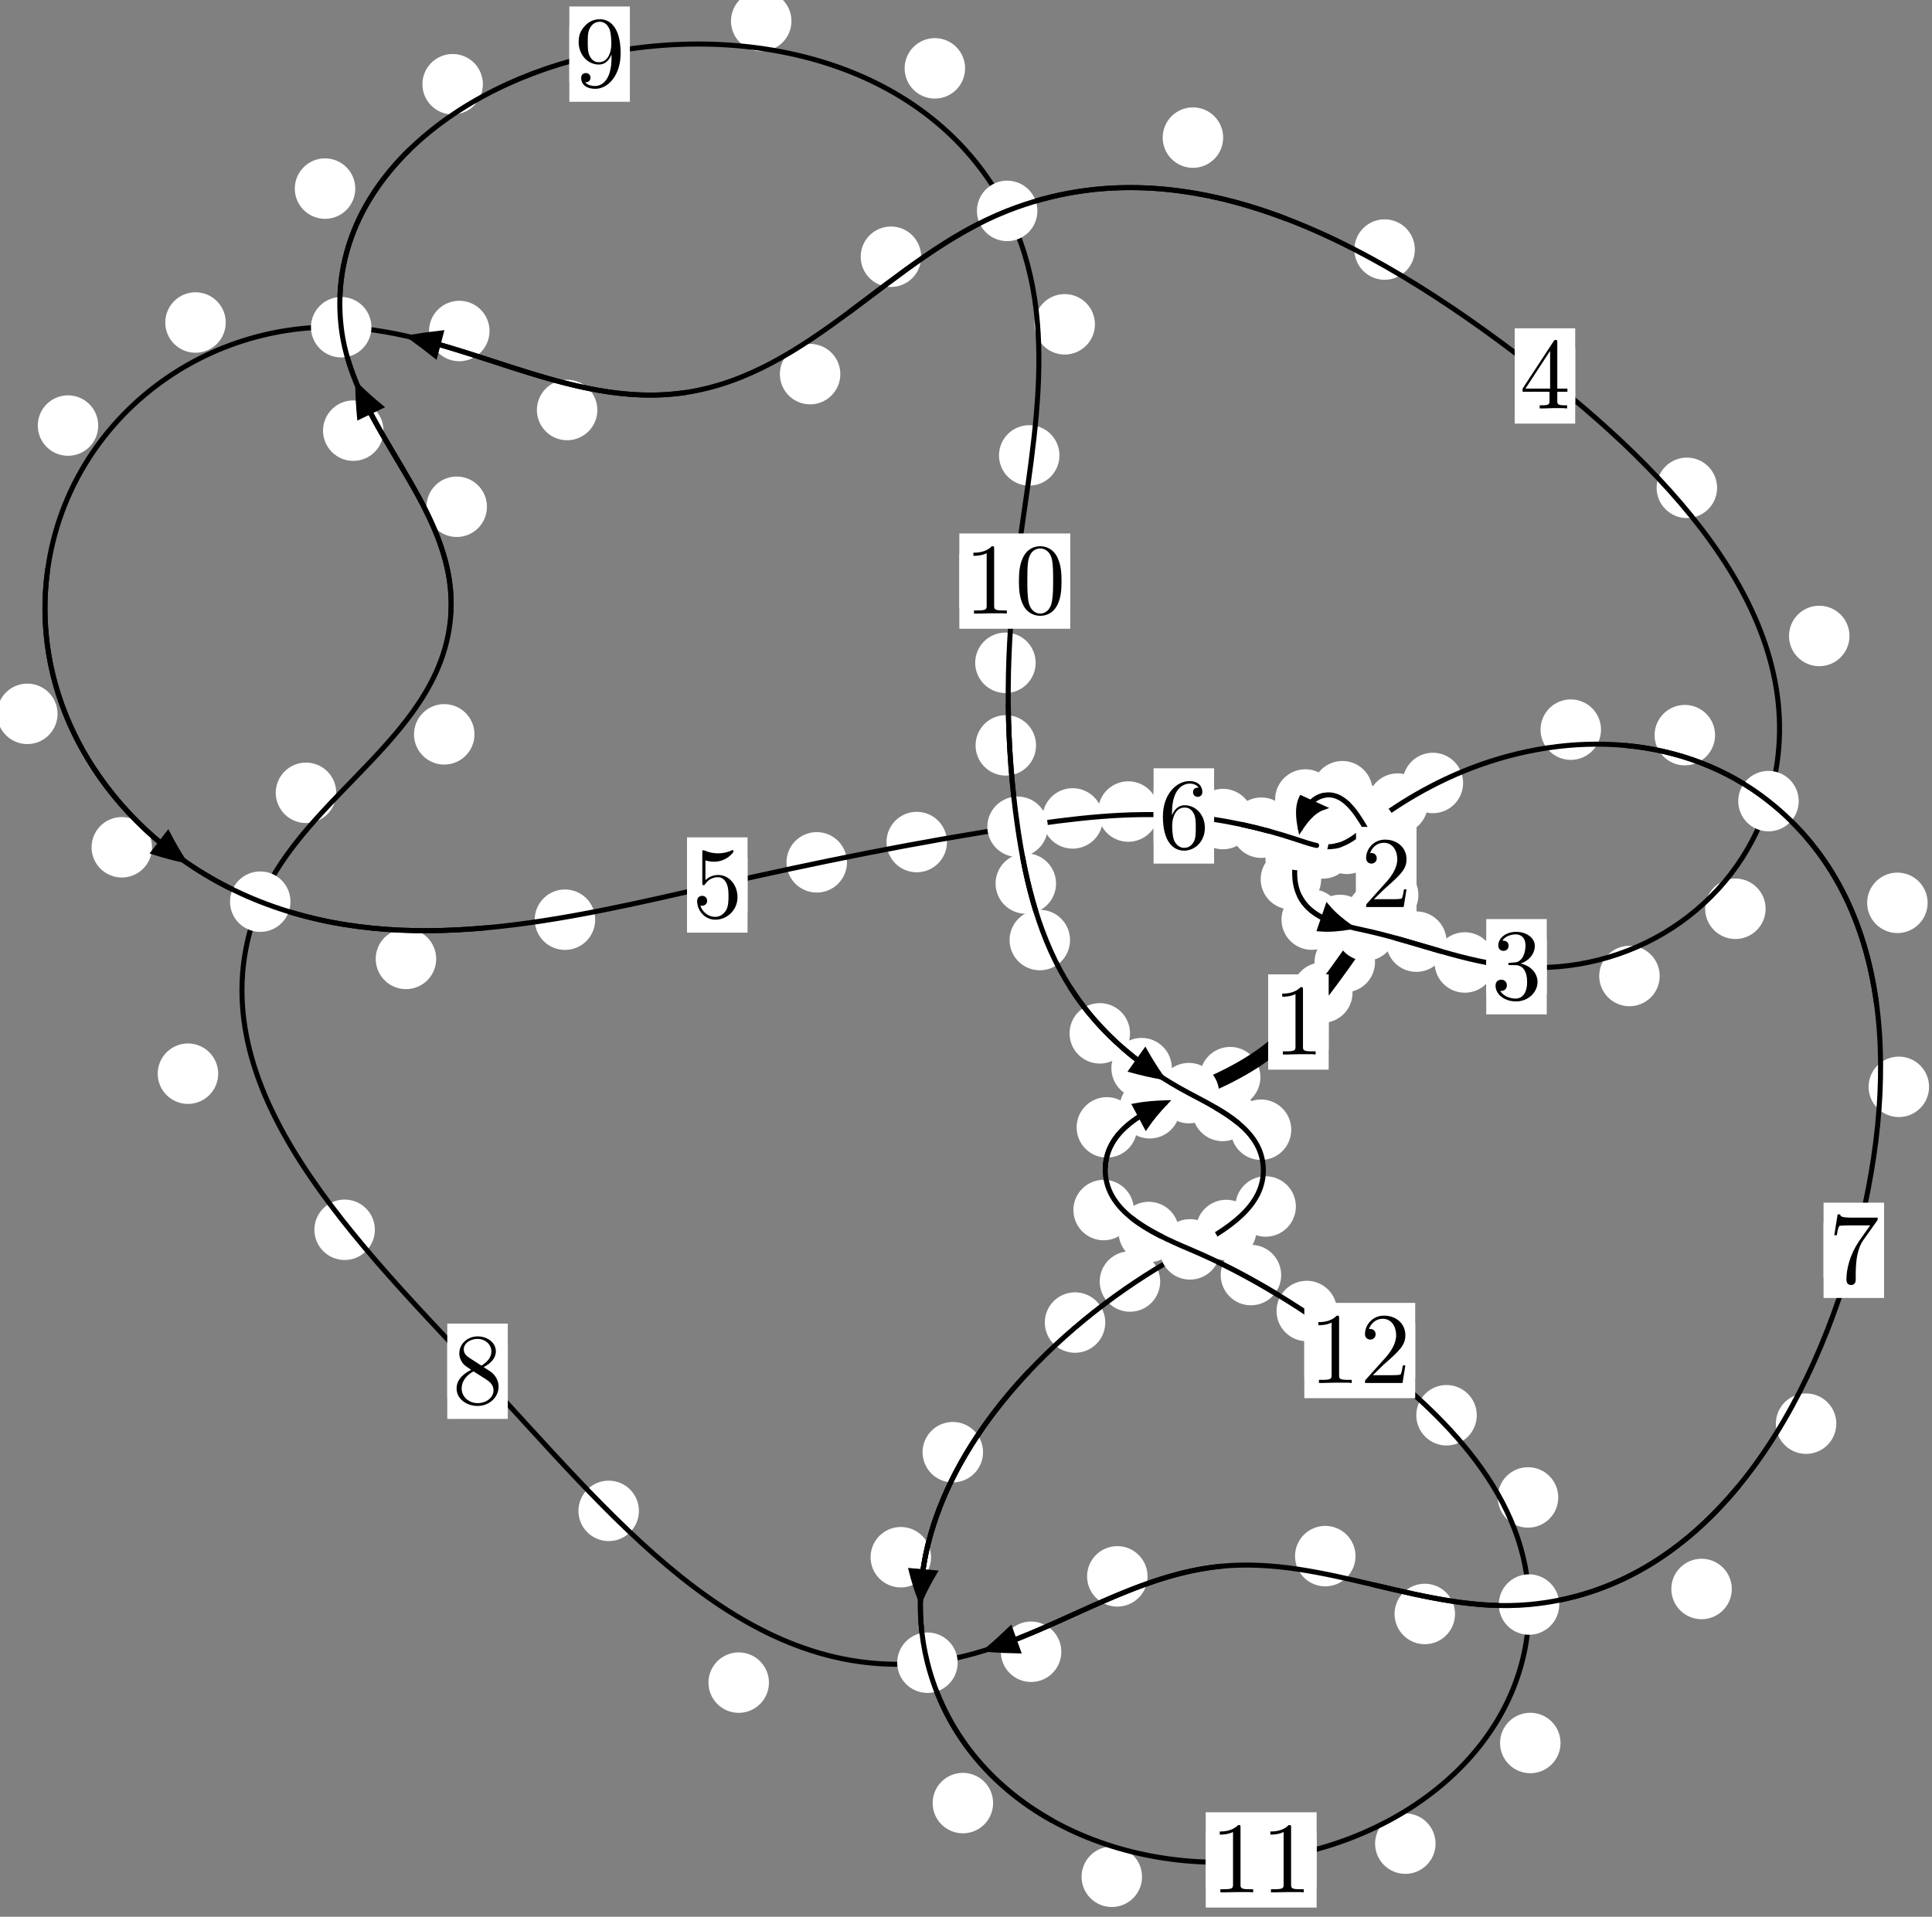 <?xml version="1.0"?>
<!-- Created by MetaPost 1.999 on 2021.07.05:2354 -->
<svg version="1.1" xmlns="http://www.w3.org/2000/svg" xmlns:xlink="http://www.w3.org/1999/xlink" width="190.975" height="189.499" viewBox="0 0 190.975 189.499">
<rect x="0" y="0" width="190.975" height="189.499" fill="#808080" stroke="none"/>
<!-- Original BoundingBox: -135.289383 -96.589417 55.685425 92.909485 -->
  <defs>
    <g transform="scale(0.01,0.01)" id="GLYPHcmr10_48">
      <path style="fill-rule: evenodd;" d="M460 -320C460 -400,455 -480,420 -554C374 -650,292 -666,250 -666C190 -666,117 -640,76 -547C44 -478,39 -400,39 -320C39 -245,43 -155,84 -79C127 2,200 22,249 22C303 22,379 1,423 -94C455 -163,460 -241,460 -320M249 -0C210 -0,151 -25,133 -121C122 -181,122 -273,122 -332C122 -396,122 -462,130 -516C149 -635,224 -644,249 -644C282 -644,348 -626,367 -527C377 -471,377 -395,377 -332C377 -257,377 -189,366 -125C351 -30,294 -0,249 -0"></path>
    </g>
    <g transform="scale(0.01,0.01)" id="GLYPHcmr10_49">
      <path style="fill-rule: evenodd;" d="M294 -640C294 -664,294 -666,271 -666C209 -602,121 -602,89 -602L89 -571C109 -571,168 -571,220 -597L220 -79C220 -43,217 -31,127 -31L95 -31L95 -0L257 -0L130 -3L217 -3L257 -3L297 -3L384 -3L419 -0L419 -31L387 -31C297 -31,294 -42,294 -79"></path>
    </g>
    <g transform="scale(0.01,0.01)" id="GLYPHcmr10_50">
      <path style="fill-rule: evenodd;" d="M127 -77L233 -180C389 -318,449 -372,449 -472C449 -586,359 -666,237 -666C124 -666,50 -574,50 -485C50 -429,100 -429,103 -429C120 -429,155 -441,155 -482C155 -508,137 -534,102 -534C94 -534,92 -534,89 -533C112 -598,166 -635,224 -635C315 -635,358 -554,358 -472C358 -392,308 -313,253 -251L61 -37C50 -26,50 -24,50 -0L421 -0L449 -174L424 -174C419 -144,412 -100,402 -85C395 -77,329 -77,307 -77"></path>
    </g>
    <g transform="scale(0.01,0.01)" id="GLYPHcmr10_51">
      <path style="fill-rule: evenodd;" d="M290 -352C372 -379,430 -449,430 -528C430 -610,342 -666,246 -666C145 -666,69 -606,69 -530C69 -497,91 -478,120 -478C151 -478,171 -500,171 -529C171 -579,124 -579,109 -579C140 -628,206 -641,242 -641C283 -641,338 -619,338 -529C338 -517,336 -459,310 -415C280 -367,246 -364,221 -363C213 -362,189 -360,182 -360C174 -359,167 -358,167 -348C167 -337,174 -337,191 -337L235 -337C317 -337,354 -269,354 -171C354 -35,285 -6,241 -6C198 -6,123 -23,88 -82C123 -77,154 -99,154 -137C154 -173,127 -193,98 -193C74 -193,42 -179,42 -135C42 -44,135 22,244 22C366 22,457 -69,457 -171C457 -253,394 -331,290 -352"></path>
    </g>
    <g transform="scale(0.01,0.01)" id="GLYPHcmr10_52">
      <path style="fill-rule: evenodd;" d="M294 -165L294 -78C294 -42,292 -31,218 -31L197 -31L197 -0L332 -0L238 -3L290 -3L332 -3L374 -3L427 -3L468 -0L468 -31L447 -31C373 -31,371 -42,371 -78L371 -165L471 -165L471 -196L371 -196L371 -651C371 -671,371 -677,355 -677C346 -677,343 -677,335 -665L28 -196L28 -165M300 -196L56 -196L300 -569"></path>
    </g>
    <g transform="scale(0.01,0.01)" id="GLYPHcmr10_53">
      <path style="fill-rule: evenodd;" d="M449 -201C449 -320,367 -420,259 -420C211 -420,168 -404,132 -369L132 -564C152 -558,185 -551,217 -551C340 -551,410 -642,410 -655C410 -661,407 -666,400 -666C399 -666,397 -666,392 -663C372 -654,323 -634,256 -634C216 -634,170 -641,123 -662C115 -665,113 -665,111 -665C101 -665,101 -657,101 -641L101 -345C101 -327,101 -319,115 -319C122 -319,124 -322,128 -328C139 -344,176 -398,257 -398C309 -398,334 -352,342 -334C358 -297,360 -258,360 -208C360 -173,360 -113,336 -71C312 -32,275 -6,229 -6C156 -6,99 -59,82 -118C85 -117,88 -116,99 -116C132 -116,149 -141,149 -165C149 -189,132 -214,99 -214C85 -214,50 -207,50 -161C50 -75,119 22,231 22C347 22,449 -74,449 -201"></path>
    </g>
    <g transform="scale(0.01,0.01)" id="GLYPHcmr10_54">
      <path style="fill-rule: evenodd;" d="M132 -328L132 -352C132 -605,256 -641,307 -641C331 -641,373 -635,395 -601C380 -601,340 -601,340 -556C340 -525,364 -510,386 -510C402 -510,432 -519,432 -558C432 -618,388 -666,305 -666C177 -666,42 -537,42 -316C42 -49,158 22,251 22C362 22,457 -72,457 -204C457 -331,368 -427,257 -427C189 -427,152 -376,132 -328M251 -6C188 -6,158 -66,152 -81C134 -128,134 -208,134 -226C134 -304,166 -404,256 -404C272 -404,318 -404,349 -342C367 -305,367 -254,367 -205C367 -157,367 -107,350 -71C320 -11,274 -6,251 -6"></path>
    </g>
    <g transform="scale(0.01,0.01)" id="GLYPHcmr10_55">
      <path style="fill-rule: evenodd;" d="M476 -609C485 -621,485 -623,485 -644L242 -644C120 -644,118 -657,114 -676L89 -676L56 -470L81 -470C84 -486,93 -549,106 -561C113 -567,191 -567,204 -567L411 -567C400 -551,321 -442,299 -409C209 -274,176 -135,176 -33C176 -23,176 22,222 22C268 22,268 -23,268 -33L268 -84C268 -139,271 -194,279 -248C283 -271,297 -357,341 -419"></path>
    </g>
    <g transform="scale(0.01,0.01)" id="GLYPHcmr10_56">
      <path style="fill-rule: evenodd;" d="M163 -457C117 -487,113 -521,113 -538C113 -599,178 -641,249 -641C322 -641,386 -589,386 -517C386 -460,347 -412,287 -377M309 -362C381 -399,430 -451,430 -517C430 -609,341 -666,250 -666C150 -666,69 -592,69 -499C69 -481,71 -436,113 -389C124 -377,161 -352,186 -335C128 -306,42 -250,42 -151C42 -45,144 22,249 22C362 22,457 -61,457 -168C457 -204,446 -249,408 -291C389 -312,373 -322,309 -362M209 -320L332 -242C360 -223,407 -193,407 -132C407 -58,332 -6,250 -6C164 -6,92 -68,92 -151C92 -209,124 -273,209 -320"></path>
    </g>
    <g transform="scale(0.01,0.01)" id="GLYPHcmr10_57">
      <path style="fill-rule: evenodd;" d="M367 -318L367 -286C367 -52,263 -6,205 -6C188 -6,134 -8,107 -42C151 -42,159 -71,159 -88C159 -119,135 -134,113 -134C97 -134,67 -125,67 -86C67 -19,121 22,206 22C335 22,457 -114,457 -329C457 -598,342 -666,253 -666C198 -666,149 -648,106 -603C65 -558,42 -516,42 -441C42 -316,130 -218,242 -218C303 -218,344 -260,367 -318M243 -241C227 -241,181 -241,150 -304C132 -341,132 -391,132 -440C132 -494,132 -541,153 -578C180 -628,218 -641,253 -641C299 -641,332 -607,349 -562C361 -530,365 -467,365 -421C365 -338,331 -241,243 -241"></path>
    </g>
  </defs>
  <path d="M133.698 98.136C133.698 97.343,133.383 96.583,132.823 96.023C132.263 95.462,131.502 95.147,130.71 95.147C129.917 95.147,129.157 95.462,128.596 96.023C128.036 96.583,127.721 97.343,127.721 98.136C127.721 98.929,128.036 99.689,128.596 100.249C129.157 100.81,129.917 101.125,130.71 101.125C131.502 101.125,132.263 100.81,132.823 100.249C133.383 99.689,133.698 98.929,133.698 98.136Z" style="fill: rgb(100%,100%,100%);stroke: none;"></path>
  <path d="M131.336 101.04C131.336 100.248,131.021 99.487,130.461 98.927C129.901 98.367,129.14 98.052,128.348 98.052C127.555 98.052,126.795 98.367,126.234 98.927C125.674 99.487,125.359 100.248,125.359 101.04C125.359 101.833,125.674 102.593,126.234 103.154C126.795 103.714,127.555 104.029,128.348 104.029C129.14 104.029,129.901 103.714,130.461 103.154C131.021 102.593,131.336 101.833,131.336 101.04Z" style="fill: rgb(100%,100%,100%);stroke: none;"></path>
  <path d="M139.111 90.309C139.111 89.516,138.796 88.756,138.236 88.195C137.675 87.635,136.915 87.32,136.123 87.32C135.33 87.32,134.57 87.635,134.009 88.195C133.449 88.756,133.134 89.516,133.134 90.309C133.134 91.101,133.449 91.862,134.009 92.422C134.57 92.983,135.33 93.297,136.123 93.297C136.915 93.297,137.675 92.983,138.236 92.422C138.796 91.862,139.111 91.101,139.111 90.309Z" style="fill: rgb(100%,100%,100%);stroke: none;"></path>
  <path d="M135.918 95.119C135.918 94.326,135.604 93.566,135.043 93.006C134.483 92.445,133.722 92.13,132.93 92.13C132.137 92.13,131.377 92.445,130.816 93.006C130.256 93.566,129.941 94.326,129.941 95.119C129.941 95.912,130.256 96.672,130.816 97.232C131.377 97.793,132.137 98.108,132.93 98.108C133.722 98.108,134.483 97.793,135.043 97.232C135.604 96.672,135.918 95.912,135.918 95.119Z" style="fill: rgb(100%,100%,100%);stroke: none;"></path>
  <path d="M139.864 84.781C139.864 83.988,139.55 83.228,138.989 82.668C138.429 82.107,137.668 81.792,136.876 81.792C136.083 81.792,135.323 82.107,134.762 82.668C134.202 83.228,133.887 83.988,133.887 84.781C133.887 85.574,134.202 86.334,134.762 86.894C135.323 87.455,136.083 87.77,136.876 87.77C137.668 87.77,138.429 87.455,138.989 86.894C139.55 86.334,139.864 85.574,139.864 84.781Z" style="fill: rgb(100%,100%,100%);stroke: none;"></path>
  <path d="M140.207 88.481C140.207 87.688,139.892 86.928,139.332 86.368C138.771 85.807,138.011 85.492,137.218 85.492C136.426 85.492,135.665 85.807,135.105 86.368C134.544 86.928,134.23 87.688,134.23 88.481C134.23 89.274,134.544 90.034,135.105 90.594C135.665 91.155,136.426 91.47,137.218 91.47C138.011 91.47,138.771 91.155,139.332 90.594C139.892 90.034,140.207 89.274,140.207 88.481Z" style="fill: rgb(100%,100%,100%);stroke: none;"></path>
  <path d="M136.957 80.148C136.957 79.355,136.642 78.595,136.082 78.034C135.521 77.474,134.761 77.159,133.968 77.159C133.176 77.159,132.415 77.474,131.855 78.034C131.295 78.595,130.98 79.355,130.98 80.148C130.98 80.94,131.295 81.7,131.855 82.261C132.415 82.821,133.176 83.136,133.968 83.136C134.761 83.136,135.521 82.821,136.082 82.261C136.642 81.7,136.957 80.94,136.957 80.148Z" style="fill: rgb(100%,100%,100%);stroke: none;"></path>
  <path d="M138.834 83.371C138.834 82.579,138.519 81.818,137.958 81.258C137.398 80.697,136.638 80.382,135.845 80.382C135.052 80.382,134.292 80.697,133.732 81.258C133.171 81.818,132.856 82.579,132.856 83.371C132.856 84.164,133.171 84.924,133.732 85.485C134.292 86.045,135.052 86.36,135.845 86.36C136.638 86.36,137.398 86.045,137.958 85.485C138.519 84.924,138.834 84.164,138.834 83.371Z" style="fill: rgb(100%,100%,100%);stroke: none;"></path>
  <path d="M132.02 79.043C132.02 78.25,131.705 77.49,131.145 76.93C130.584 76.369,129.824 76.054,129.031 76.054C128.239 76.054,127.479 76.369,126.918 76.93C126.358 77.49,126.043 78.25,126.043 79.043C126.043 79.836,126.358 80.596,126.918 81.156C127.479 81.717,128.239 82.032,129.031 82.032C129.824 82.032,130.584 81.717,131.145 81.156C131.705 80.596,132.02 79.836,132.02 79.043Z" style="fill: rgb(100%,100%,100%);stroke: none;"></path>
  <path d="M135.679 78.223C135.679 77.43,135.364 76.67,134.804 76.11C134.244 75.549,133.483 75.234,132.691 75.234C131.898 75.234,131.138 75.549,130.577 76.11C130.017 76.67,129.702 77.43,129.702 78.223C129.702 79.016,130.017 79.776,130.577 80.336C131.138 80.897,131.898 81.212,132.691 81.212C133.483 81.212,134.244 80.897,134.804 80.336C135.364 79.776,135.679 79.016,135.679 78.223Z" style="fill: rgb(100%,100%,100%);stroke: none;"></path>
  <path d="M131.069 84.944C131.069 84.151,130.754 83.391,130.193 82.83C129.633 82.27,128.873 81.955,128.08 81.955C127.287 81.955,126.527 82.27,125.967 82.83C125.406 83.391,125.091 84.151,125.091 84.944C125.091 85.736,125.406 86.496,125.967 87.057C126.527 87.617,127.287 87.932,128.08 87.932C128.873 87.932,129.633 87.617,130.193 87.057C130.754 86.496,131.069 85.736,131.069 84.944Z" style="fill: rgb(100%,100%,100%);stroke: none;"></path>
  <path d="M131.611 81.157C131.611 80.364,131.296 79.604,130.736 79.044C130.175 78.483,129.415 78.168,128.622 78.168C127.83 78.168,127.07 78.483,126.509 79.044C125.949 79.604,125.634 80.364,125.634 81.157C125.634 81.95,125.949 82.71,126.509 83.27C127.07 83.831,127.83 84.146,128.622 84.146C129.415 84.146,130.175 83.831,130.736 83.27C131.296 82.71,131.611 81.95,131.611 81.157Z" style="fill: rgb(100%,100%,100%);stroke: none;"></path>
  <path d="M132.652 90.917C132.652 90.124,132.337 89.364,131.776 88.803C131.216 88.243,130.456 87.928,129.663 87.928C128.87 87.928,128.11 88.243,127.55 88.803C126.989 89.364,126.674 90.124,126.674 90.917C126.674 91.709,126.989 92.469,127.55 93.03C128.11 93.59,128.87 93.905,129.663 93.905C130.456 93.905,131.216 93.59,131.776 93.03C132.337 92.469,132.652 91.709,132.652 90.917Z" style="fill: rgb(100%,100%,100%);stroke: none;"></path>
  <path d="M130.594 86.922C130.594 86.13,130.279 85.37,129.719 84.809C129.158 84.249,128.398 83.934,127.605 83.934C126.813 83.934,126.052 84.249,125.492 84.809C124.932 85.37,124.617 86.13,124.617 86.922C124.617 87.715,124.932 88.475,125.492 89.036C126.052 89.596,126.813 89.911,127.605 89.911C128.398 89.911,129.158 89.596,129.719 89.036C130.279 88.475,130.594 87.715,130.594 86.922Z" style="fill: rgb(100%,100%,100%);stroke: none;"></path>
  <path d="M142.991 93.095C142.991 92.302,142.676 91.542,142.115 90.982C141.555 90.421,140.795 90.106,140.002 90.106C139.209 90.106,138.449 90.421,137.889 90.982C137.328 91.542,137.013 92.302,137.013 93.095C137.013 93.888,137.328 94.648,137.889 95.208C138.449 95.769,139.209 96.084,140.002 96.084C140.795 96.084,141.555 95.769,142.115 95.208C142.676 94.648,142.991 93.888,142.991 93.095Z" style="fill: rgb(100%,100%,100%);stroke: none;"></path>
  <path d="M135.451 91.444C135.451 90.652,135.136 89.892,134.575 89.331C134.015 88.771,133.255 88.456,132.462 88.456C131.669 88.456,130.909 88.771,130.349 89.331C129.788 89.892,129.473 90.652,129.473 91.444C129.473 92.237,129.788 92.997,130.349 93.558C130.909 94.118,131.669 94.433,132.462 94.433C133.255 94.433,134.015 94.118,134.575 93.558C135.136 92.997,135.451 92.237,135.451 91.444Z" style="fill: rgb(100%,100%,100%);stroke: none;"></path>
  <path d="M164.058 96.493C164.058 95.7,163.743 94.94,163.182 94.379C162.622 93.819,161.861 93.504,161.069 93.504C160.276 93.504,159.516 93.819,158.955 94.379C158.395 94.94,158.08 95.7,158.08 96.493C158.08 97.285,158.395 98.046,158.955 98.606C159.516 99.167,160.276 99.481,161.069 99.481C161.861 99.481,162.622 99.167,163.182 98.606C163.743 98.046,164.058 97.285,164.058 96.493Z" style="fill: rgb(100%,100%,100%);stroke: none;"></path>
  <path d="M147.782 95.156C147.782 94.363,147.467 93.603,146.906 93.042C146.346 92.482,145.586 92.167,144.793 92.167C144 92.167,143.24 92.482,142.68 93.042C142.119 93.603,141.804 94.363,141.804 95.156C141.804 95.948,142.119 96.709,142.68 97.269C143.24 97.829,144 98.144,144.793 98.144C145.586 98.144,146.346 97.829,146.906 97.269C147.467 96.709,147.782 95.948,147.782 95.156Z" style="fill: rgb(100%,100%,100%);stroke: none;"></path>
  <path d="M182.818 62.875C182.818 62.082,182.503 61.322,181.943 60.761C181.382 60.201,180.622 59.886,179.829 59.886C179.037 59.886,178.276 60.201,177.716 60.761C177.156 61.322,176.841 62.082,176.841 62.875C176.841 63.667,177.156 64.428,177.716 64.988C178.276 65.549,179.037 65.864,179.829 65.864C180.622 65.864,181.382 65.549,181.943 64.988C182.503 64.428,182.818 63.667,182.818 62.875Z" style="fill: rgb(100%,100%,100%);stroke: none;"></path>
  <path d="M174.529 89.846C174.529 89.053,174.214 88.293,173.653 87.733C173.093 87.172,172.332 86.857,171.54 86.857C170.747 86.857,169.987 87.172,169.426 87.733C168.866 88.293,168.551 89.053,168.551 89.846C168.551 90.639,168.866 91.399,169.426 91.959C169.987 92.52,170.747 92.835,171.54 92.835C172.332 92.835,173.093 92.52,173.653 91.959C174.214 91.399,174.529 90.639,174.529 89.846Z" style="fill: rgb(100%,100%,100%);stroke: none;"></path>
  <path d="M139.856 24.673C139.856 23.88,139.541 23.12,138.981 22.559C138.42 21.999,137.66 21.684,136.867 21.684C136.075 21.684,135.314 21.999,134.754 22.559C134.193 23.12,133.879 23.88,133.879 24.673C133.879 25.465,134.193 26.225,134.754 26.786C135.314 27.346,136.075 27.661,136.867 27.661C137.66 27.661,138.42 27.346,138.981 26.786C139.541 26.225,139.856 25.465,139.856 24.673Z" style="fill: rgb(100%,100%,100%);stroke: none;"></path>
  <path d="M169.731 48.228C169.731 47.435,169.416 46.675,168.856 46.115C168.295 45.554,167.535 45.239,166.743 45.239C165.95 45.239,165.19 45.554,164.629 46.115C164.069 46.675,163.754 47.435,163.754 48.228C163.754 49.021,164.069 49.781,164.629 50.341C165.19 50.902,165.95 51.217,166.743 51.217C167.535 51.217,168.295 50.902,168.856 50.341C169.416 49.781,169.731 49.021,169.731 48.228Z" style="fill: rgb(100%,100%,100%);stroke: none;"></path>
  <path d="M91.056 25.382C91.056 24.589,90.741 23.829,90.181 23.269C89.62 22.708,88.86 22.393,88.068 22.393C87.275 22.393,86.515 22.708,85.954 23.269C85.394 23.829,85.079 24.589,85.079 25.382C85.079 26.175,85.394 26.935,85.954 27.495C86.515 28.056,87.275 28.371,88.068 28.371C88.86 28.371,89.62 28.056,90.181 27.495C90.741 26.935,91.056 26.175,91.056 25.382Z" style="fill: rgb(100%,100%,100%);stroke: none;"></path>
  <path d="M120.908 13.603C120.908 12.811,120.593 12.05,120.033 11.49C119.472 10.93,118.712 10.615,117.919 10.615C117.127 10.615,116.366 10.93,115.806 11.49C115.245 12.05,114.93 12.811,114.93 13.603C114.93 14.396,115.245 15.156,115.806 15.717C116.366 16.277,117.127 16.592,117.919 16.592C118.712 16.592,119.472 16.277,120.033 15.717C120.593 15.156,120.908 14.396,120.908 13.603Z" style="fill: rgb(100%,100%,100%);stroke: none;"></path>
  <path d="M59.048 40.536C59.048 39.743,58.733 38.983,58.172 38.422C57.612 37.862,56.852 37.547,56.059 37.547C55.266 37.547,54.506 37.862,53.946 38.422C53.385 38.983,53.07 39.743,53.07 40.536C53.07 41.328,53.385 42.088,53.946 42.649C54.506 43.209,55.266 43.524,56.059 43.524C56.852 43.524,57.612 43.209,58.172 42.649C58.733 42.088,59.048 41.328,59.048 40.536Z" style="fill: rgb(100%,100%,100%);stroke: none;"></path>
  <path d="M83.065 36.987C83.065 36.194,82.75 35.434,82.19 34.874C81.629 34.313,80.869 33.998,80.076 33.998C79.284 33.998,78.523 34.313,77.963 34.874C77.403 35.434,77.088 36.194,77.088 36.987C77.088 37.78,77.403 38.54,77.963 39.1C78.523 39.661,79.284 39.976,80.076 39.976C80.869 39.976,81.629 39.661,82.19 39.1C82.75 38.54,83.065 37.78,83.065 36.987Z" style="fill: rgb(100%,100%,100%);stroke: none;"></path>
  <path d="M22.315 31.885C22.315 31.092,22 30.332,21.439 29.771C20.879 29.211,20.119 28.896,19.326 28.896C18.533 28.896,17.773 29.211,17.213 29.771C16.652 30.332,16.337 31.092,16.337 31.885C16.337 32.677,16.652 33.438,17.213 33.998C17.773 34.559,18.533 34.874,19.326 34.874C20.119 34.874,20.879 34.559,21.439 33.998C22 33.438,22.315 32.677,22.315 31.885Z" style="fill: rgb(100%,100%,100%);stroke: none;"></path>
  <path d="M48.389 32.724C48.389 31.932,48.074 31.172,47.513 30.611C46.953 30.051,46.193 29.736,45.4 29.736C44.607 29.736,43.847 30.051,43.287 30.611C42.726 31.172,42.411 31.932,42.411 32.724C42.411 33.517,42.726 34.277,43.287 34.838C43.847 35.398,44.607 35.713,45.4 35.713C46.193 35.713,46.953 35.398,47.513 34.838C48.074 34.277,48.389 33.517,48.389 32.724Z" style="fill: rgb(100%,100%,100%);stroke: none;"></path>
  <path d="M5.688 70.574C5.688 69.781,5.373 69.021,4.813 68.461C4.252 67.9,3.492 67.585,2.699 67.585C1.907 67.585,1.147 67.9,0.586 68.461C0.026 69.021,-0.289 69.781,-0.289 70.574C-0.289 71.367,0.026 72.127,0.586 72.687C1.147 73.248,1.907 73.563,2.699 73.563C3.492 73.563,4.252 73.248,4.813 72.687C5.373 72.127,5.688 71.367,5.688 70.574Z" style="fill: rgb(100%,100%,100%);stroke: none;"></path>
  <path d="M9.711 42.073C9.711 41.281,9.396 40.52,8.835 39.96C8.275 39.399,7.515 39.085,6.722 39.085C5.929 39.085,5.169 39.399,4.609 39.96C4.048 40.52,3.733 41.281,3.733 42.073C3.733 42.866,4.048 43.626,4.609 44.187C5.169 44.747,5.929 45.062,6.722 45.062C7.515 45.062,8.275 44.747,8.835 44.187C9.396 43.626,9.711 42.866,9.711 42.073Z" style="fill: rgb(100%,100%,100%);stroke: none;"></path>
  <path d="M43.117 94.802C43.117 94.009,42.802 93.249,42.241 92.688C41.681 92.128,40.921 91.813,40.128 91.813C39.335 91.813,38.575 92.128,38.015 92.688C37.454 93.249,37.139 94.009,37.139 94.802C37.139 95.594,37.454 96.354,38.015 96.915C38.575 97.475,39.335 97.79,40.128 97.79C40.921 97.79,41.681 97.475,42.241 96.915C42.802 96.354,43.117 95.594,43.117 94.802Z" style="fill: rgb(100%,100%,100%);stroke: none;"></path>
  <path d="M15.028 83.767C15.028 82.974,14.713 82.214,14.153 81.653C13.592 81.093,12.832 80.778,12.04 80.778C11.247 80.778,10.487 81.093,9.926 81.653C9.366 82.214,9.051 82.974,9.051 83.767C9.051 84.559,9.366 85.319,9.926 85.88C10.487 86.44,11.247 86.755,12.04 86.755C12.832 86.755,13.592 86.44,14.153 85.88C14.713 85.319,15.028 84.559,15.028 83.767Z" style="fill: rgb(100%,100%,100%);stroke: none;"></path>
  <path d="M83.721 85.255C83.721 84.462,83.406 83.702,82.846 83.142C82.285 82.581,81.525 82.266,80.733 82.266C79.94 82.266,79.18 82.581,78.619 83.142C78.059 83.702,77.744 84.462,77.744 85.255C77.744 86.048,78.059 86.808,78.619 87.368C79.18 87.929,79.94 88.244,80.733 88.244C81.525 88.244,82.285 87.929,82.846 87.368C83.406 86.808,83.721 86.048,83.721 85.255Z" style="fill: rgb(100%,100%,100%);stroke: none;"></path>
  <path d="M58.835 90.925C58.835 90.133,58.52 89.373,57.959 88.812C57.399 88.252,56.638 87.937,55.846 87.937C55.053 87.937,54.293 88.252,53.732 88.812C53.172 89.373,52.857 90.133,52.857 90.925C52.857 91.718,53.172 92.478,53.732 93.039C54.293 93.599,55.053 93.914,55.846 93.914C56.638 93.914,57.399 93.599,57.959 93.039C58.52 92.478,58.835 91.718,58.835 90.925Z" style="fill: rgb(100%,100%,100%);stroke: none;"></path>
  <path d="M109.02 80.912C109.02 80.12,108.705 79.36,108.145 78.799C107.585 78.239,106.824 77.924,106.032 77.924C105.239 77.924,104.479 78.239,103.918 78.799C103.358 79.36,103.043 80.12,103.043 80.912C103.043 81.705,103.358 82.465,103.918 83.026C104.479 83.586,105.239 83.901,106.032 83.901C106.824 83.901,107.585 83.586,108.145 83.026C108.705 82.465,109.02 81.705,109.02 80.912Z" style="fill: rgb(100%,100%,100%);stroke: none;"></path>
  <path d="M93.607 83.25C93.607 82.457,93.292 81.697,92.731 81.136C92.171 80.576,91.411 80.261,90.618 80.261C89.825 80.261,89.065 80.576,88.505 81.136C87.944 81.697,87.629 82.457,87.629 83.25C87.629 84.042,87.944 84.803,88.505 85.363C89.065 85.924,89.825 86.239,90.618 86.239C91.411 86.239,92.171 85.924,92.731 85.363C93.292 84.803,93.607 84.042,93.607 83.25Z" style="fill: rgb(100%,100%,100%);stroke: none;"></path>
  <path d="M123.871 80.975C123.871 80.183,123.556 79.423,122.996 78.862C122.435 78.302,121.675 77.987,120.883 77.987C120.09 77.987,119.33 78.302,118.769 78.862C118.209 79.423,117.894 80.183,117.894 80.975C117.894 81.768,118.209 82.528,118.769 83.089C119.33 83.649,120.09 83.964,120.883 83.964C121.675 83.964,122.435 83.649,122.996 83.089C123.556 82.528,123.871 81.768,123.871 80.975Z" style="fill: rgb(100%,100%,100%);stroke: none;"></path>
  <path d="M114.516 80.234C114.516 79.441,114.201 78.681,113.641 78.12C113.08 77.56,112.32 77.245,111.527 77.245C110.735 77.245,109.974 77.56,109.414 78.12C108.853 78.681,108.539 79.441,108.539 80.234C108.539 81.026,108.853 81.787,109.414 82.347C109.974 82.908,110.735 83.222,111.527 83.222C112.32 83.222,113.08 82.908,113.641 82.347C114.201 81.787,114.516 81.026,114.516 80.234Z" style="fill: rgb(100%,100%,100%);stroke: none;"></path>
  <path d="M132.523 83.448C132.523 82.656,132.208 81.895,131.647 81.335C131.087 80.774,130.327 80.459,129.534 80.459C128.741 80.459,127.981 80.774,127.421 81.335C126.86 81.895,126.545 82.656,126.545 83.448C126.545 84.241,126.86 85.001,127.421 85.562C127.981 86.122,128.741 86.437,129.534 86.437C130.327 86.437,131.087 86.122,131.647 85.562C132.208 85.001,132.523 84.241,132.523 83.448Z" style="fill: rgb(100%,100%,100%);stroke: none;"></path>
  <path d="M127.665 81.829C127.665 81.037,127.35 80.277,126.789 79.716C126.229 79.156,125.469 78.841,124.676 78.841C123.883 78.841,123.123 79.156,122.563 79.716C122.002 80.277,121.687 81.037,121.687 81.829C121.687 82.622,122.002 83.382,122.563 83.943C123.123 84.503,123.883 84.818,124.676 84.818C125.469 84.818,126.229 84.503,126.789 83.943C127.35 83.382,127.665 82.622,127.665 81.829Z" style="fill: rgb(100%,100%,100%);stroke: none;"></path>
  <path d="M136.128 83.424C136.128 82.631,135.813 81.871,135.252 81.31C134.692 80.75,133.932 80.435,133.139 80.435C132.346 80.435,131.586 80.75,131.026 81.31C130.465 81.871,130.15 82.631,130.15 83.424C130.15 84.216,130.465 84.976,131.026 85.537C131.586 86.097,132.346 86.412,133.139 86.412C133.932 86.412,134.692 86.097,135.252 85.537C135.813 84.976,136.128 84.216,136.128 83.424Z" style="fill: rgb(100%,100%,100%);stroke: none;"></path>
  <path d="M133.741 83.882C133.741 83.09,133.426 82.329,132.865 81.769C132.305 81.208,131.545 80.893,130.752 80.893C129.959 80.893,129.199 81.208,128.639 81.769C128.078 82.329,127.763 83.09,127.763 83.882C127.763 84.675,128.078 85.435,128.639 85.996C129.199 86.556,129.959 86.871,130.752 86.871C131.545 86.871,132.305 86.556,132.865 85.996C133.426 85.435,133.741 84.675,133.741 83.882Z" style="fill: rgb(100%,100%,100%);stroke: none;"></path>
  <path d="M141.146 79.446C141.146 78.654,140.831 77.894,140.27 77.333C139.71 76.773,138.949 76.458,138.157 76.458C137.364 76.458,136.604 76.773,136.043 77.333C135.483 77.894,135.168 78.654,135.168 79.446C135.168 80.239,135.483 80.999,136.043 81.56C136.604 82.12,137.364 82.435,138.157 82.435C138.949 82.435,139.71 82.12,140.27 81.56C140.831 80.999,141.146 80.239,141.146 79.446Z" style="fill: rgb(100%,100%,100%);stroke: none;"></path>
  <path d="M137.062 82.646C137.062 81.853,136.747 81.093,136.187 80.532C135.626 79.972,134.866 79.657,134.074 79.657C133.281 79.657,132.521 79.972,131.96 80.532C131.4 81.093,131.085 81.853,131.085 82.646C131.085 83.438,131.4 84.198,131.96 84.759C132.521 85.319,133.281 85.634,134.074 85.634C134.866 85.634,135.626 85.319,136.187 84.759C136.747 84.198,137.062 83.438,137.062 82.646Z" style="fill: rgb(100%,100%,100%);stroke: none;"></path>
  <path d="M158.257 72.136C158.257 71.343,157.942 70.583,157.382 70.023C156.822 69.462,156.061 69.147,155.269 69.147C154.476 69.147,153.716 69.462,153.155 70.023C152.595 70.583,152.28 71.343,152.28 72.136C152.28 72.929,152.595 73.689,153.155 74.249C153.716 74.81,154.476 75.125,155.269 75.125C156.061 75.125,156.822 74.81,157.382 74.249C157.942 73.689,158.257 72.929,158.257 72.136Z" style="fill: rgb(100%,100%,100%);stroke: none;"></path>
  <path d="M144.625 77.407C144.625 76.615,144.31 75.855,143.749 75.294C143.189 74.734,142.429 74.419,141.636 74.419C140.843 74.419,140.083 74.734,139.523 75.294C138.962 75.855,138.647 76.615,138.647 77.407C138.647 78.2,138.962 78.96,139.523 79.521C140.083 80.081,140.843 80.396,141.636 80.396C142.429 80.396,143.189 80.081,143.749 79.521C144.31 78.96,144.625 78.2,144.625 77.407Z" style="fill: rgb(100%,100%,100%);stroke: none;"></path>
  <path d="M190.543 89.258C190.543 88.465,190.228 87.705,189.667 87.144C189.107 86.584,188.347 86.269,187.554 86.269C186.761 86.269,186.001 86.584,185.441 87.144C184.88 87.705,184.565 88.465,184.565 89.258C184.565 90.05,184.88 90.811,185.441 91.371C186.001 91.931,186.761 92.246,187.554 92.246C188.347 92.246,189.107 91.931,189.667 91.371C190.228 90.811,190.543 90.05,190.543 89.258Z" style="fill: rgb(100%,100%,100%);stroke: none;"></path>
  <path d="M169.531 72.68C169.531 71.887,169.216 71.127,168.656 70.566C168.095 70.006,167.335 69.691,166.543 69.691C165.75 69.691,164.99 70.006,164.429 70.566C163.869 71.127,163.554 71.887,163.554 72.68C163.554 73.472,163.869 74.232,164.429 74.793C164.99 75.353,165.75 75.668,166.543 75.668C167.335 75.668,168.095 75.353,168.656 74.793C169.216 74.232,169.531 73.472,169.531 72.68Z" style="fill: rgb(100%,100%,100%);stroke: none;"></path>
  <path d="M181.516 140.751C181.516 139.958,181.201 139.198,180.641 138.637C180.08 138.077,179.32 137.762,178.528 137.762C177.735 137.762,176.975 138.077,176.414 138.637C175.854 139.198,175.539 139.958,175.539 140.751C175.539 141.543,175.854 142.304,176.414 142.864C176.975 143.425,177.735 143.739,178.528 143.739C179.32 143.739,180.08 143.425,180.641 142.864C181.201 142.304,181.516 141.543,181.516 140.751Z" style="fill: rgb(100%,100%,100%);stroke: none;"></path>
  <path d="M190.685 107.45C190.685 106.657,190.37 105.897,189.81 105.336C189.25 104.776,188.489 104.461,187.697 104.461C186.904 104.461,186.144 104.776,185.583 105.336C185.023 105.897,184.708 106.657,184.708 107.45C184.708 108.242,185.023 109.003,185.583 109.563C186.144 110.124,186.904 110.439,187.697 110.439C188.489 110.439,189.25 110.124,189.81 109.563C190.37 109.003,190.685 108.242,190.685 107.45Z" style="fill: rgb(100%,100%,100%);stroke: none;"></path>
  <path d="M143.827 159.564C143.827 158.771,143.512 158.011,142.951 157.45C142.391 156.89,141.631 156.575,140.838 156.575C140.045 156.575,139.285 156.89,138.725 157.45C138.164 158.011,137.849 158.771,137.849 159.564C137.849 160.356,138.164 161.117,138.725 161.677C139.285 162.238,140.045 162.553,140.838 162.553C141.631 162.553,142.391 162.238,142.951 161.677C143.512 161.117,143.827 160.356,143.827 159.564Z" style="fill: rgb(100%,100%,100%);stroke: none;"></path>
  <path d="M171.186 157.094C171.186 156.301,170.871 155.541,170.31 154.981C169.75 154.42,168.99 154.105,168.197 154.105C167.404 154.105,166.644 154.42,166.084 154.981C165.523 155.541,165.208 156.301,165.208 157.094C165.208 157.887,165.523 158.647,166.084 159.207C166.644 159.768,167.404 160.083,168.197 160.083C168.99 160.083,169.75 159.768,170.31 159.207C170.871 158.647,171.186 157.887,171.186 157.094Z" style="fill: rgb(100%,100%,100%);stroke: none;"></path>
  <path d="M113.433 155.847C113.433 155.054,113.118 154.294,112.558 153.734C111.997 153.173,111.237 152.858,110.444 152.858C109.652 152.858,108.892 153.173,108.331 153.734C107.771 154.294,107.456 155.054,107.456 155.847C107.456 156.64,107.771 157.4,108.331 157.96C108.892 158.521,109.652 158.836,110.444 158.836C111.237 158.836,111.997 158.521,112.558 157.96C113.118 157.4,113.433 156.64,113.433 155.847Z" style="fill: rgb(100%,100%,100%);stroke: none;"></path>
  <path d="M133.989 153.845C133.989 153.052,133.674 152.292,133.114 151.732C132.553 151.171,131.793 150.856,131.001 150.856C130.208 150.856,129.448 151.171,128.887 151.732C128.327 152.292,128.012 153.052,128.012 153.845C128.012 154.638,128.327 155.398,128.887 155.958C129.448 156.519,130.208 156.834,131.001 156.834C131.793 156.834,132.553 156.519,133.114 155.958C133.674 155.398,133.989 154.638,133.989 153.845Z" style="fill: rgb(100%,100%,100%);stroke: none;"></path>
  <path d="M76.008 166.351C76.008 165.559,75.693 164.799,75.132 164.238C74.572 163.678,73.811 163.363,73.019 163.363C72.226 163.363,71.466 163.678,70.905 164.238C70.345 164.799,70.03 165.559,70.03 166.351C70.03 167.144,70.345 167.904,70.905 168.465C71.466 169.025,72.226 169.34,73.019 169.34C73.811 169.34,74.572 169.025,75.132 168.465C75.693 167.904,76.008 167.144,76.008 166.351Z" style="fill: rgb(100%,100%,100%);stroke: none;"></path>
  <path d="M104.91 163.301C104.91 162.508,104.595 161.748,104.034 161.188C103.474 160.627,102.714 160.312,101.921 160.312C101.128 160.312,100.368 160.627,99.808 161.188C99.247 161.748,98.932 162.508,98.932 163.301C98.932 164.094,99.247 164.854,99.808 165.415C100.368 165.975,101.128 166.29,101.921 166.29C102.714 166.29,103.474 165.975,104.034 165.415C104.595 164.854,104.91 164.094,104.91 163.301Z" style="fill: rgb(100%,100%,100%);stroke: none;"></path>
  <path d="M37.055 121.582C37.055 120.79,36.74 120.03,36.179 119.469C35.619 118.909,34.859 118.594,34.066 118.594C33.273 118.594,32.513 118.909,31.953 119.469C31.392 120.03,31.077 120.79,31.077 121.582C31.077 122.375,31.392 123.135,31.953 123.696C32.513 124.256,33.273 124.571,34.066 124.571C34.859 124.571,35.619 124.256,36.179 123.696C36.74 123.135,37.055 122.375,37.055 121.582Z" style="fill: rgb(100%,100%,100%);stroke: none;"></path>
  <path d="M63.156 149.371C63.156 148.579,62.841 147.819,62.28 147.258C61.72 146.698,60.959 146.383,60.167 146.383C59.374 146.383,58.614 146.698,58.053 147.258C57.493 147.819,57.178 148.579,57.178 149.371C57.178 150.164,57.493 150.924,58.053 151.485C58.614 152.045,59.374 152.36,60.167 152.36C60.959 152.36,61.72 152.045,62.28 151.485C62.841 150.924,63.156 150.164,63.156 149.371Z" style="fill: rgb(100%,100%,100%);stroke: none;"></path>
  <path d="M33.235 78.38C33.235 77.588,32.921 76.827,32.36 76.267C31.8 75.707,31.039 75.392,30.247 75.392C29.454 75.392,28.694 75.707,28.133 76.267C27.573 76.827,27.258 77.588,27.258 78.38C27.258 79.173,27.573 79.933,28.133 80.494C28.694 81.054,29.454 81.369,30.247 81.369C31.039 81.369,31.8 81.054,32.36 80.494C32.921 79.933,33.235 79.173,33.235 78.38Z" style="fill: rgb(100%,100%,100%);stroke: none;"></path>
  <path d="M21.567 106.151C21.567 105.358,21.252 104.598,20.692 104.037C20.131 103.477,19.371 103.162,18.578 103.162C17.786 103.162,17.025 103.477,16.465 104.037C15.904 104.598,15.59 105.358,15.59 106.151C15.59 106.943,15.904 107.703,16.465 108.264C17.025 108.824,17.786 109.139,18.578 109.139C19.371 109.139,20.131 108.824,20.692 108.264C21.252 107.703,21.567 106.943,21.567 106.151Z" style="fill: rgb(100%,100%,100%);stroke: none;"></path>
  <path d="M48.134 50.1C48.134 49.308,47.819 48.548,47.259 47.987C46.698 47.427,45.938 47.112,45.146 47.112C44.353 47.112,43.593 47.427,43.032 47.987C42.472 48.548,42.157 49.308,42.157 50.1C42.157 50.893,42.472 51.653,43.032 52.214C43.593 52.774,44.353 53.089,45.146 53.089C45.938 53.089,46.698 52.774,47.259 52.214C47.819 51.653,48.134 50.893,48.134 50.1Z" style="fill: rgb(100%,100%,100%);stroke: none;"></path>
  <path d="M46.901 72.601C46.901 71.808,46.586 71.048,46.025 70.488C45.465 69.927,44.705 69.612,43.912 69.612C43.119 69.612,42.359 69.927,41.799 70.488C41.238 71.048,40.923 71.808,40.923 72.601C40.923 73.394,41.238 74.154,41.799 74.714C42.359 75.275,43.119 75.59,43.912 75.59C44.705 75.59,45.465 75.275,46.025 74.714C46.586 74.154,46.901 73.394,46.901 72.601Z" style="fill: rgb(100%,100%,100%);stroke: none;"></path>
  <path d="M35.118 18.646C35.118 17.853,34.803 17.093,34.242 16.533C33.682 15.972,32.922 15.657,32.129 15.657C31.336 15.657,30.576 15.972,30.016 16.533C29.455 17.093,29.14 17.853,29.14 18.646C29.14 19.439,29.455 20.199,30.016 20.759C30.576 21.32,31.336 21.635,32.129 21.635C32.922 21.635,33.682 21.32,34.242 20.759C34.803 20.199,35.118 19.439,35.118 18.646Z" style="fill: rgb(100%,100%,100%);stroke: none;"></path>
  <path d="M37.908 42.576C37.908 41.784,37.593 41.023,37.033 40.463C36.472 39.902,35.712 39.588,34.919 39.588C34.127 39.588,33.367 39.902,32.806 40.463C32.246 41.023,31.931 41.784,31.931 42.576C31.931 43.369,32.246 44.129,32.806 44.69C33.367 45.25,34.127 45.565,34.919 45.565C35.712 45.565,36.472 45.25,37.033 44.69C37.593 44.129,37.908 43.369,37.908 42.576Z" style="fill: rgb(100%,100%,100%);stroke: none;"></path>
  <path d="M78.234 2.079C78.234 1.287,77.919 0.526,77.358 -0.034C76.798 -0.595,76.038 -0.909,75.245 -0.909C74.452 -0.909,73.692 -0.595,73.132 -0.034C72.571 0.526,72.256 1.287,72.256 2.079C72.256 2.872,72.571 3.632,73.132 4.193C73.692 4.753,74.452 5.068,75.245 5.068C76.038 5.068,76.798 4.753,77.358 4.193C77.919 3.632,78.234 2.872,78.234 2.079Z" style="fill: rgb(100%,100%,100%);stroke: none;"></path>
  <path d="M47.732 8.328C47.732 7.535,47.417 6.775,46.857 6.214C46.296 5.654,45.536 5.339,44.744 5.339C43.951 5.339,43.191 5.654,42.63 6.214C42.07 6.775,41.755 7.535,41.755 8.328C41.755 9.12,42.07 9.881,42.63 10.441C43.191 11.002,43.951 11.316,44.744 11.316C45.536 11.316,46.296 11.002,46.857 10.441C47.417 9.881,47.732 9.12,47.732 8.328Z" style="fill: rgb(100%,100%,100%);stroke: none;"></path>
  <path d="M108.233 32.064C108.233 31.271,107.918 30.511,107.357 29.95C106.797 29.39,106.037 29.075,105.244 29.075C104.451 29.075,103.691 29.39,103.131 29.95C102.57 30.511,102.255 31.271,102.255 32.064C102.255 32.856,102.57 33.616,103.131 34.177C103.691 34.737,104.451 35.052,105.244 35.052C106.037 35.052,106.797 34.737,107.357 34.177C107.918 33.616,108.233 32.856,108.233 32.064Z" style="fill: rgb(100%,100%,100%);stroke: none;"></path>
  <path d="M95.398 6.757C95.398 5.965,95.083 5.204,94.523 4.644C93.962 4.083,93.202 3.768,92.41 3.768C91.617 3.768,90.857 4.083,90.296 4.644C89.736 5.204,89.421 5.965,89.421 6.757C89.421 7.55,89.736 8.31,90.296 8.871C90.857 9.431,91.617 9.746,92.41 9.746C93.202 9.746,93.962 9.431,94.523 8.871C95.083 8.31,95.398 7.55,95.398 6.757Z" style="fill: rgb(100%,100%,100%);stroke: none;"></path>
  <path d="M102.373 65.528C102.373 64.735,102.058 63.975,101.498 63.415C100.938 62.854,100.177 62.539,99.385 62.539C98.592 62.539,97.832 62.854,97.271 63.415C96.711 63.975,96.396 64.735,96.396 65.528C96.396 66.321,96.711 67.081,97.271 67.641C97.832 68.202,98.592 68.517,99.385 68.517C100.177 68.517,100.938 68.202,101.498 67.641C102.058 67.081,102.373 66.321,102.373 65.528Z" style="fill: rgb(100%,100%,100%);stroke: none;"></path>
  <path d="M104.726 45.022C104.726 44.23,104.411 43.47,103.851 42.909C103.29 42.349,102.53 42.034,101.737 42.034C100.945 42.034,100.184 42.349,99.624 42.909C99.063 43.47,98.749 44.23,98.749 45.022C98.749 45.815,99.063 46.575,99.624 47.136C100.184 47.696,100.945 48.011,101.737 48.011C102.53 48.011,103.29 47.696,103.851 47.136C104.411 46.575,104.726 45.815,104.726 45.022Z" style="fill: rgb(100%,100%,100%);stroke: none;"></path>
  <path d="M104.388 87.35C104.388 86.557,104.073 85.797,103.513 85.237C102.952 84.676,102.192 84.361,101.399 84.361C100.607 84.361,99.847 84.676,99.286 85.237C98.726 85.797,98.411 86.557,98.411 87.35C98.411 88.143,98.726 88.903,99.286 89.463C99.847 90.024,100.607 90.339,101.399 90.339C102.192 90.339,102.952 90.024,103.513 89.463C104.073 88.903,104.388 88.143,104.388 87.35Z" style="fill: rgb(100%,100%,100%);stroke: none;"></path>
  <path d="M102.411 73.692C102.411 72.899,102.096 72.139,101.536 71.578C100.975 71.018,100.215 70.703,99.422 70.703C98.63 70.703,97.869 71.018,97.309 71.578C96.749 72.139,96.434 72.899,96.434 73.692C96.434 74.484,96.749 75.245,97.309 75.805C97.869 76.365,98.63 76.68,99.422 76.68C100.215 76.68,100.975 76.365,101.536 75.805C102.096 75.245,102.411 74.484,102.411 73.692Z" style="fill: rgb(100%,100%,100%);stroke: none;"></path>
  <path d="M111.701 102.162C111.701 101.369,111.386 100.609,110.826 100.048C110.265 99.488,109.505 99.173,108.712 99.173C107.92 99.173,107.159 99.488,106.599 100.048C106.038 100.609,105.724 101.369,105.724 102.162C105.724 102.954,106.038 103.715,106.599 104.275C107.159 104.835,107.92 105.15,108.712 105.15C109.505 105.15,110.265 104.835,110.826 104.275C111.386 103.715,111.701 102.954,111.701 102.162Z" style="fill: rgb(100%,100%,100%);stroke: none;"></path>
  <path d="M105.772 92.938C105.772 92.145,105.457 91.385,104.897 90.825C104.336 90.264,103.576 89.949,102.783 89.949C101.991 89.949,101.23 90.264,100.67 90.825C100.109 91.385,99.795 92.145,99.795 92.938C99.795 93.731,100.109 94.491,100.67 95.051C101.23 95.612,101.991 95.927,102.783 95.927C103.576 95.927,104.336 95.612,104.897 95.051C105.457 94.491,105.772 93.731,105.772 92.938Z" style="fill: rgb(100%,100%,100%);stroke: none;"></path>
  <path d="M123.842 109.834C123.842 109.041,123.527 108.281,122.966 107.721C122.406 107.16,121.646 106.845,120.853 106.845C120.06 106.845,119.3 107.16,118.74 107.721C118.179 108.281,117.864 109.041,117.864 109.834C117.864 110.627,118.179 111.387,118.74 111.947C119.3 112.508,120.06 112.823,120.853 112.823C121.646 112.823,122.406 112.508,122.966 111.947C123.527 111.387,123.842 110.627,123.842 109.834Z" style="fill: rgb(100%,100%,100%);stroke: none;"></path>
  <path d="M115.834 105.601C115.834 104.808,115.52 104.048,114.959 103.487C114.399 102.927,113.638 102.612,112.846 102.612C112.053 102.612,111.293 102.927,110.732 103.487C110.172 104.048,109.857 104.808,109.857 105.601C109.857 106.393,110.172 107.153,110.732 107.714C111.293 108.274,112.053 108.589,112.846 108.589C113.638 108.589,114.399 108.274,114.959 107.714C115.52 107.153,115.834 106.393,115.834 105.601Z" style="fill: rgb(100%,100%,100%);stroke: none;"></path>
  <path d="M128.094 119.279C128.094 118.486,127.779 117.726,127.218 117.166C126.658 116.605,125.898 116.29,125.105 116.29C124.312 116.29,123.552 116.605,122.992 117.166C122.431 117.726,122.116 118.486,122.116 119.279C122.116 120.072,122.431 120.832,122.992 121.392C123.552 121.953,124.312 122.268,125.105 122.268C125.898 122.268,126.658 121.953,127.218 121.392C127.779 120.832,128.094 120.072,128.094 119.279Z" style="fill: rgb(100%,100%,100%);stroke: none;"></path>
  <path d="M127.638 111.691C127.638 110.898,127.323 110.138,126.762 109.578C126.202 109.017,125.442 108.702,124.649 108.702C123.856 108.702,123.096 109.017,122.536 109.578C121.975 110.138,121.66 110.898,121.66 111.691C121.66 112.484,121.975 113.244,122.536 113.804C123.096 114.365,123.856 114.68,124.649 114.68C125.442 114.68,126.202 114.365,126.762 113.804C127.323 113.244,127.638 112.484,127.638 111.691Z" style="fill: rgb(100%,100%,100%);stroke: none;"></path>
  <path d="M114.682 126.696C114.682 125.903,114.367 125.143,113.807 124.583C113.246 124.022,112.486 123.707,111.693 123.707C110.901 123.707,110.14 124.022,109.58 124.583C109.019 125.143,108.705 125.903,108.705 126.696C108.705 127.489,109.019 128.249,109.58 128.809C110.14 129.37,110.901 129.685,111.693 129.685C112.486 129.685,113.246 129.37,113.807 128.809C114.367 128.249,114.682 127.489,114.682 126.696Z" style="fill: rgb(100%,100%,100%);stroke: none;"></path>
  <path d="M124.198 121.603C124.198 120.811,123.883 120.05,123.323 119.49C122.762 118.93,122.002 118.615,121.209 118.615C120.417 118.615,119.657 118.93,119.096 119.49C118.536 120.05,118.221 120.811,118.221 121.603C118.221 122.396,118.536 123.156,119.096 123.717C119.657 124.277,120.417 124.592,121.209 124.592C122.002 124.592,122.762 124.277,123.323 123.717C123.883 123.156,124.198 122.396,124.198 121.603Z" style="fill: rgb(100%,100%,100%);stroke: none;"></path>
  <path d="M97.172 143.57C97.172 142.777,96.857 142.017,96.296 141.456C95.736 140.896,94.976 140.581,94.183 140.581C93.39 140.581,92.63 140.896,92.07 141.456C91.509 142.017,91.194 142.777,91.194 143.57C91.194 144.362,91.509 145.123,92.07 145.683C92.63 146.244,93.39 146.558,94.183 146.558C94.976 146.558,95.736 146.244,96.296 145.683C96.857 145.123,97.172 144.362,97.172 143.57Z" style="fill: rgb(100%,100%,100%);stroke: none;"></path>
  <path d="M109.254 130.753C109.254 129.96,108.939 129.2,108.379 128.64C107.818 128.079,107.058 127.764,106.265 127.764C105.473 127.764,104.713 128.079,104.152 128.64C103.592 129.2,103.277 129.96,103.277 130.753C103.277 131.546,103.592 132.306,104.152 132.866C104.713 133.427,105.473 133.742,106.265 133.742C107.058 133.742,107.818 133.427,108.379 132.866C108.939 132.306,109.254 131.546,109.254 130.753Z" style="fill: rgb(100%,100%,100%);stroke: none;"></path>
  <path d="M98.167 178.261C98.167 177.469,97.852 176.708,97.292 176.148C96.731 175.587,95.971 175.273,95.178 175.273C94.386 175.273,93.625 175.587,93.065 176.148C92.504 176.708,92.19 177.469,92.19 178.261C92.19 179.054,92.504 179.814,93.065 180.375C93.625 180.935,94.386 181.25,95.178 181.25C95.971 181.25,96.731 180.935,97.292 180.375C97.852 179.814,98.167 179.054,98.167 178.261Z" style="fill: rgb(100%,100%,100%);stroke: none;"></path>
  <path d="M92.032 153.954C92.032 153.161,91.717 152.401,91.157 151.841C90.596 151.28,89.836 150.965,89.043 150.965C88.251 150.965,87.491 151.28,86.93 151.841C86.37 152.401,86.055 153.161,86.055 153.954C86.055 154.747,86.37 155.507,86.93 156.067C87.491 156.628,88.251 156.943,89.043 156.943C89.836 156.943,90.596 156.628,91.157 156.067C91.717 155.507,92.032 154.747,92.032 153.954Z" style="fill: rgb(100%,100%,100%);stroke: none;"></path>
  <path d="M141.903 182.27C141.903 181.477,141.588 180.717,141.028 180.157C140.467 179.596,139.707 179.281,138.914 179.281C138.122 179.281,137.362 179.596,136.801 180.157C136.241 180.717,135.926 181.477,135.926 182.27C135.926 183.063,136.241 183.823,136.801 184.383C137.362 184.944,138.122 185.259,138.914 185.259C139.707 185.259,140.467 184.944,141.028 184.383C141.588 183.823,141.903 183.063,141.903 182.27Z" style="fill: rgb(100%,100%,100%);stroke: none;"></path>
  <path d="M112.888 185.547C112.888 184.754,112.573 183.994,112.013 183.433C111.452 182.873,110.692 182.558,109.899 182.558C109.107 182.558,108.347 182.873,107.786 183.433C107.226 183.994,106.911 184.754,106.911 185.547C106.911 186.339,107.226 187.099,107.786 187.66C108.347 188.22,109.107 188.535,109.899 188.535C110.692 188.535,111.452 188.22,112.013 187.66C112.573 187.099,112.888 186.339,112.888 185.547Z" style="fill: rgb(100%,100%,100%);stroke: none;"></path>
  <path d="M154.032 148.043C154.032 147.251,153.717 146.491,153.156 145.93C152.596 145.37,151.836 145.055,151.043 145.055C150.25 145.055,149.49 145.37,148.93 145.93C148.369 146.491,148.054 147.251,148.054 148.043C148.054 148.836,148.369 149.596,148.93 150.157C149.49 150.717,150.25 151.032,151.043 151.032C151.836 151.032,152.596 150.717,153.156 150.157C153.717 149.596,154.032 148.836,154.032 148.043Z" style="fill: rgb(100%,100%,100%);stroke: none;"></path>
  <path d="M154.256 172.321C154.256 171.528,153.941 170.768,153.38 170.207C152.82 169.647,152.059 169.332,151.267 169.332C150.474 169.332,149.714 169.647,149.153 170.207C148.593 170.768,148.278 171.528,148.278 172.321C148.278 173.113,148.593 173.874,149.153 174.434C149.714 174.995,150.474 175.309,151.267 175.309C152.059 175.309,152.82 174.995,153.38 174.434C153.941 173.874,154.256 173.113,154.256 172.321Z" style="fill: rgb(100%,100%,100%);stroke: none;"></path>
  <path d="M132.161 129.612C132.161 128.819,131.846 128.059,131.285 127.499C130.725 126.938,129.965 126.623,129.172 126.623C128.379 126.623,127.619 126.938,127.059 127.499C126.498 128.059,126.183 128.819,126.183 129.612C126.183 130.405,126.498 131.165,127.059 131.725C127.619 132.286,128.379 132.601,129.172 132.601C129.965 132.601,130.725 132.286,131.285 131.725C131.846 131.165,132.161 130.405,132.161 129.612Z" style="fill: rgb(100%,100%,100%);stroke: none;"></path>
  <path d="M145.976 139.918C145.976 139.125,145.661 138.365,145.1 137.805C144.54 137.244,143.78 136.929,142.987 136.929C142.194 136.929,141.434 137.244,140.874 137.805C140.313 138.365,139.998 139.125,139.998 139.918C139.998 140.711,140.313 141.471,140.874 142.031C141.434 142.592,142.194 142.907,142.987 142.907C143.78 142.907,144.54 142.592,145.1 142.031C145.661 141.471,145.976 140.711,145.976 139.918Z" style="fill: rgb(100%,100%,100%);stroke: none;"></path>
  <path d="M116.545 121.803C116.545 121.01,116.23 120.25,115.669 119.69C115.109 119.129,114.349 118.814,113.556 118.814C112.763 118.814,112.003 119.129,111.443 119.69C110.882 120.25,110.567 121.01,110.567 121.803C110.567 122.596,110.882 123.356,111.443 123.916C112.003 124.477,112.763 124.792,113.556 124.792C114.349 124.792,115.109 124.477,115.669 123.916C116.23 123.356,116.545 122.596,116.545 121.803Z" style="fill: rgb(100%,100%,100%);stroke: none;"></path>
  <path d="M126.642 126.058C126.642 125.266,126.327 124.505,125.766 123.945C125.206 123.384,124.446 123.069,123.653 123.069C122.86 123.069,122.1 123.384,121.54 123.945C120.979 124.505,120.664 125.266,120.664 126.058C120.664 126.851,120.979 127.611,121.54 128.172C122.1 128.732,122.86 129.047,123.653 129.047C124.446 129.047,125.206 128.732,125.766 128.172C126.327 127.611,126.642 126.851,126.642 126.058Z" style="fill: rgb(100%,100%,100%);stroke: none;"></path>
  <path d="M112.4 111.458C112.4 110.665,112.085 109.905,111.524 109.345C110.964 108.784,110.204 108.469,109.411 108.469C108.618 108.469,107.858 108.784,107.298 109.345C106.737 109.905,106.422 110.665,106.422 111.458C106.422 112.251,106.737 113.011,107.298 113.571C107.858 114.132,108.618 114.447,109.411 114.447C110.204 114.447,110.964 114.132,111.524 113.571C112.085 113.011,112.4 112.251,112.4 111.458Z" style="fill: rgb(100%,100%,100%);stroke: none;"></path>
  <path d="M112.082 119.632C112.082 118.839,111.767 118.079,111.206 117.518C110.646 116.958,109.886 116.643,109.093 116.643C108.3 116.643,107.54 116.958,106.98 117.518C106.419 118.079,106.104 118.839,106.104 119.632C106.104 120.424,106.419 121.184,106.98 121.745C107.54 122.305,108.3 122.62,109.093 122.62C109.886 122.62,110.646 122.305,111.206 121.745C111.767 121.184,112.082 120.424,112.082 119.632Z" style="fill: rgb(100%,100%,100%);stroke: none;"></path>
  <path d="M124.59 106.492C124.59 105.699,124.275 104.939,123.715 104.379C123.154 103.818,122.394 103.503,121.602 103.503C120.809 103.503,120.049 103.818,119.488 104.379C118.928 104.939,118.613 105.699,118.613 106.492C118.613 107.285,118.928 108.045,119.488 108.605C120.049 109.166,120.809 109.481,121.602 109.481C122.394 109.481,123.154 109.166,123.715 108.605C124.275 108.045,124.59 107.285,124.59 106.492Z" style="fill: rgb(100%,100%,100%);stroke: none;"></path>
  <path d="M116.639 109.568C116.639 108.776,116.324 108.016,115.764 107.455C115.203 106.895,114.443 106.58,113.65 106.58C112.858 106.58,112.097 106.895,111.537 107.455C110.976 108.016,110.661 108.776,110.661 109.568C110.661 110.361,110.976 111.121,111.537 111.682C112.097 112.242,112.858 112.557,113.65 112.557C114.443 112.557,115.203 112.242,115.764 111.682C116.324 111.121,116.639 110.361,116.639 109.568Z" style="fill: rgb(100%,100%,100%);stroke: none;"></path>
  <path d="M128.348 101.04C130.71 98.136,132.93 95.119,135 92C136.123 90.309,137.218 88.481,137.031 86.46C136.876 84.781,135.845 83.371,135 81.92C133.968 80.148,132.691 78.223,130.81 78.645C129.031 79.043,128.622 81.157,128.351 83.054C128.08 84.944,127.605 86.922,128.483 88.625C129.663 90.917,132.462 91.444,135 92C140.002 93.095,144.793 95.156,149.904 95.576C161.069 96.493,171.54 89.846,174.811 79.203C179.829 62.875,166.743 48.228,152.717 37.169C136.867 24.673,117.919 13.603,99.556 20.849C88.068 25.382,80.076 36.987,67.716 38.813C56.059 40.536,45.4 32.724,33.727 32.349C19.326 31.885,6.722 42.073,4.719 56.262C2.699 70.574,12.04 83.767,25.725 89.143C40.128 94.802,55.846 90.925,70.902 87.495C80.733 85.255,90.618 83.25,100.587 81.738C106.032 80.912,111.527 80.234,117.021 80.669C120.883 80.975,124.676 81.829,128.351 83.054C129.534 83.448,130.752 83.882,131.98 83.646C133.139 83.424,134.074 82.646,135 81.92C138.157 79.446,141.636 77.407,145.377 75.961C155.269 72.136,166.543 72.68,174.811 79.203C187.554 89.258,187.697 107.45,183.247 123.612C178.528 140.751,168.197 157.094,151.141 158.634C140.838 159.564,131.001 153.845,120.702 154.848C110.444 155.847,101.921 163.301,91.675 164.382C73.019 166.351,60.167 149.371,47.204 135.57C34.066 121.582,18.578 106.151,25.725 89.143C30.247 78.38,43.912 72.601,44.573 60.549C45.146 50.1,34.919 42.576,33.727 32.349C32.129 18.646,44.744 8.328,59.27 5.352C75.245 2.079,92.41 6.757,99.556 20.849C105.244 32.064,101.737 45.022,100.311 57.451C99.385 65.528,99.422 73.692,100.587 81.738C101.399 87.35,102.783 92.938,105.853 97.713C108.712 102.162,112.846 105.601,117.519 108.071C120.853 109.834,124.649 111.691,124.87 115.376C125.105 119.279,121.209 121.603,117.629 123.519C111.693 126.696,106.265 130.753,101.647 135.652C94.183 143.57,89.043 153.954,91.675 164.382C95.178 178.261,109.899 185.547,124.664 183.879C138.914 182.27,151.267 172.321,151.141 158.634C151.043 148.043,142.987 139.918,134.41 133.519C129.172 129.612,123.653 126.058,117.629 123.519C113.556 121.803,109.093 119.632,109.256 115.434C109.411 111.458,113.65 109.568,117.519 108.071C121.602 106.492,125.583 104.44,128.348 101.04" style="stroke:rgb(0%,0%,0%); stroke-width: 0.498;stroke-linecap: round;stroke-linejoin: round;stroke-miterlimit: 10;fill: none;"></path>
  <path d="M128.348 101.04C130.71 98.136,132.93 95.119,135 92" style="stroke:rgb(0%,0%,0%); stroke-width: 1.494;stroke-linecap: round;stroke-linejoin: round;stroke-miterlimit: 10;fill: none;"></path>
  <path d="M117.519 108.071C121.602 106.492,125.583 104.44,128.348 101.04" style="stroke:rgb(0%,0%,0%); stroke-width: 1.494;stroke-linecap: round;stroke-linejoin: round;stroke-miterlimit: 10;fill: none;"></path>
  <path d="M137.989 92C137.989 91.207,137.674 90.447,137.113 89.887C136.553 89.326,135.793 89.011,135 89.011C134.207 89.011,133.447 89.326,132.887 89.887C132.326 90.447,132.011 91.207,132.011 92C132.011 92.793,132.326 93.553,132.887 94.113C133.447 94.674,134.207 94.989,135 94.989C135.793 94.989,136.553 94.674,137.113 94.113C137.674 93.553,137.989 92.793,137.989 92Z" style="fill: rgb(100%,100%,100%);stroke: none;"></path>
  <path d="M131.232 90.964C132.397 91.451,133.731 91.722,135 92C137.501 92.547,139.949 93.336,142.411 94.041" style="stroke:rgb(0%,0%,0%); stroke-width: 0.498;stroke-linecap: round;stroke-linejoin: round;stroke-miterlimit: 10;fill: none;"></path>
  <path d="M131.339 83.054C131.339 82.261,131.024 81.501,130.464 80.941C129.904 80.38,129.143 80.065,128.351 80.065C127.558 80.065,126.798 80.38,126.237 80.941C125.677 81.501,125.362 82.261,125.362 83.054C125.362 83.847,125.677 84.607,126.237 85.167C126.798 85.728,127.558 86.043,128.351 86.043C129.143 86.043,129.904 85.728,130.464 85.167C131.024 84.607,131.339 83.847,131.339 83.054Z" style="fill: rgb(100%,100%,100%);stroke: none;"></path>
  <path d="M122.756 81.517C124.646 81.922,126.513 82.442,128.351 83.054C128.942 83.251,129.543 83.458,130.149 83.586" style="stroke:rgb(0%,0%,0%); stroke-width: 0.498;stroke-linecap: round;stroke-linejoin: round;stroke-miterlimit: 10;fill: none;"></path>
  <path d="M177.8 79.203C177.8 78.411,177.485 77.65,176.924 77.09C176.364 76.529,175.603 76.214,174.811 76.214C174.018 76.214,173.258 76.529,172.697 77.09C172.137 77.65,171.822 78.411,171.822 79.203C171.822 79.996,172.137 80.756,172.697 81.317C173.258 81.877,174.018 82.192,174.811 82.192C175.603 82.192,176.364 81.877,176.924 81.317C177.485 80.756,177.8 79.996,177.8 79.203Z" style="fill: rgb(100%,100%,100%);stroke: none;"></path>
  <path d="M160.703 73.701C165.791 74.175,170.677 75.941,174.811 79.203C181.182 84.23,184.404 91.292,185.476 99.117" style="stroke:rgb(0%,0%,0%); stroke-width: 0.498;stroke-linecap: round;stroke-linejoin: round;stroke-miterlimit: 10;fill: none;"></path>
  <path d="M36.716 32.349C36.716 31.556,36.401 30.796,35.84 30.235C35.28 29.675,34.519 29.36,33.727 29.36C32.934 29.36,32.174 29.675,31.613 30.235C31.053 30.796,30.738 31.556,30.738 32.349C30.738 33.141,31.053 33.901,31.613 34.462C32.174 35.022,32.934 35.337,33.727 35.337C34.519 35.337,35.28 35.022,35.84 34.462C36.401 33.901,36.716 33.141,36.716 32.349Z" style="fill: rgb(100%,100%,100%);stroke: none;"></path>
  <path d="M39.812 46.366C37.178 41.9,34.323 37.462,33.727 32.349C32.928 25.497,35.682 19.492,40.452 14.828" style="stroke:rgb(0%,0%,0%); stroke-width: 0.498;stroke-linecap: round;stroke-linejoin: round;stroke-miterlimit: 10;fill: none;"></path>
  <path d="M103.576 81.738C103.576 80.945,103.261 80.185,102.7 79.625C102.14 79.064,101.38 78.749,100.587 78.749C99.794 78.749,99.034 79.064,98.474 79.625C97.913 80.185,97.598 80.945,97.598 81.738C97.598 82.531,97.913 83.291,98.474 83.851C99.034 84.412,99.794 84.727,100.587 84.727C101.38 84.727,102.14 84.412,102.7 83.851C103.261 83.291,103.576 82.531,103.576 81.738Z" style="fill: rgb(100%,100%,100%);stroke: none;"></path>
  <path d="M99.665 69.606C99.704 73.662,100.005 77.715,100.587 81.738C100.993 84.544,101.542 87.344,102.374 90.039" style="stroke:rgb(0%,0%,0%); stroke-width: 0.498;stroke-linecap: round;stroke-linejoin: round;stroke-miterlimit: 10;fill: none;"></path>
  <path d="M137.989 81.92C137.989 81.127,137.674 80.367,137.113 79.806C136.553 79.246,135.793 78.931,135 78.931C134.207 78.931,133.447 79.246,132.887 79.806C132.326 80.367,132.011 81.127,132.011 81.92C132.011 82.712,132.326 83.473,132.887 84.033C133.447 84.594,134.207 84.909,135 84.909C135.793 84.909,136.553 84.594,137.113 84.033C137.674 83.473,137.989 82.712,137.989 81.92Z" style="fill: rgb(100%,100%,100%);stroke: none;"></path>
  <path d="M136.274 84.104C135.891 83.361,135.422 82.645,135 81.92C134.484 81.034,133.907 80.109,133.223 79.46" style="stroke:rgb(0%,0%,0%); stroke-width: 0.498;stroke-linecap: round;stroke-linejoin: round;stroke-miterlimit: 10;fill: none;"></path>
  <path d="M154.129 158.634C154.129 157.841,153.814 157.081,153.254 156.52C152.693 155.96,151.933 155.645,151.141 155.645C150.348 155.645,149.588 155.96,149.027 156.52C148.467 157.081,148.152 157.841,148.152 158.634C148.152 159.426,148.467 160.187,149.027 160.747C149.588 161.308,150.348 161.622,151.141 161.622C151.933 161.622,152.693 161.308,153.254 160.747C153.814 160.187,154.129 159.426,154.129 158.634Z" style="fill: rgb(100%,100%,100%);stroke: none;"></path>
  <path d="M171.82 146.972C166.516 153.393,159.669 157.864,151.141 158.634C145.989 159.099,140.954 157.902,135.92 156.714" style="stroke:rgb(0%,0%,0%); stroke-width: 0.498;stroke-linecap: round;stroke-linejoin: round;stroke-miterlimit: 10;fill: none;"></path>
  <path d="M28.713 89.143C28.713 88.35,28.398 87.59,27.838 87.03C27.277 86.469,26.517 86.154,25.725 86.154C24.932 86.154,24.172 86.469,23.611 87.03C23.051 87.59,22.736 88.35,22.736 89.143C22.736 89.936,23.051 90.696,23.611 91.256C24.172 91.817,24.932 92.132,25.725 92.132C26.517 92.132,27.277 91.817,27.838 91.256C28.398 90.696,28.713 89.936,28.713 89.143Z" style="fill: rgb(100%,100%,100%);stroke: none;"></path>
  <path d="M9.333 76.053C13.126 81.813,18.882 86.455,25.725 89.143C32.926 91.972,40.457 92.418,48.068 91.727" style="stroke:rgb(0%,0%,0%); stroke-width: 0.498;stroke-linecap: round;stroke-linejoin: round;stroke-miterlimit: 10;fill: none;"></path>
  <path d="M102.545 20.849C102.545 20.056,102.23 19.296,101.67 18.736C101.109 18.175,100.349 17.86,99.556 17.86C98.764 17.86,98.004 18.175,97.443 18.736C96.883 19.296,96.568 20.056,96.568 20.849C96.568 21.642,96.883 22.402,97.443 22.962C98.004 23.523,98.764 23.838,99.556 23.838C100.349 23.838,101.109 23.523,101.67 22.962C102.23 22.402,102.545 21.642,102.545 20.849Z" style="fill: rgb(100%,100%,100%);stroke: none;"></path>
  <path d="M127.079 21.606C118.065 18.182,108.738 17.226,99.556 20.849C93.812 23.115,88.942 27.15,83.963 30.846" style="stroke:rgb(0%,0%,0%); stroke-width: 0.498;stroke-linecap: round;stroke-linejoin: round;stroke-miterlimit: 10;fill: none;"></path>
  <path d="M120.508 108.071C120.508 107.279,120.193 106.519,119.632 105.958C119.072 105.398,118.312 105.083,117.519 105.083C116.726 105.083,115.966 105.398,115.406 105.958C114.845 106.519,114.53 107.279,114.53 108.071C114.53 108.864,114.845 109.624,115.406 110.185C115.966 110.745,116.726 111.06,117.519 111.06C118.312 111.06,119.072 110.745,119.632 110.185C120.193 109.624,120.508 108.864,120.508 108.071Z" style="fill: rgb(100%,100%,100%);stroke: none;"></path>
  <path d="M111.006 103.634C112.981 105.359,115.182 106.836,117.519 108.071C119.186 108.953,120.968 109.858,122.362 111.003" style="stroke:rgb(0%,0%,0%); stroke-width: 0.498;stroke-linecap: round;stroke-linejoin: round;stroke-miterlimit: 10;fill: none;"></path>
  <path d="M94.664 164.382C94.664 163.59,94.349 162.83,93.789 162.269C93.228 161.709,92.468 161.394,91.675 161.394C90.883 161.394,90.123 161.709,89.562 162.269C89.002 162.83,88.687 163.59,88.687 164.382C88.687 165.175,89.002 165.935,89.562 166.496C90.123 167.056,90.883 167.371,91.675 167.371C92.468 167.371,93.228 167.056,93.789 166.496C94.349 165.935,94.664 165.175,94.664 164.382Z" style="fill: rgb(100%,100%,100%);stroke: none;"></path>
  <path d="M92.875 149.076C90.986 153.965,90.359 159.168,91.675 164.382C93.427 171.322,97.983 176.613,103.947 179.961" style="stroke:rgb(0%,0%,0%); stroke-width: 0.498;stroke-linecap: round;stroke-linejoin: round;stroke-miterlimit: 10;fill: none;"></path>
  <path d="M120.618 123.519C120.618 122.727,120.303 121.967,119.742 121.406C119.182 120.846,118.422 120.531,117.629 120.531C116.836 120.531,116.076 120.846,115.516 121.406C114.955 121.967,114.64 122.727,114.64 123.519C114.64 124.312,114.955 125.072,115.516 125.633C116.076 126.193,116.836 126.508,117.629 126.508C118.422 126.508,119.182 126.193,119.742 125.633C120.303 125.072,120.618 124.312,120.618 123.519Z" style="fill: rgb(100%,100%,100%);stroke: none;"></path>
  <path d="M126.314 128.006C123.527 126.312,120.641 124.789,117.629 123.519C115.592 122.661,113.459 121.689,111.854 120.407" style="stroke:rgb(0%,0%,0%); stroke-width: 0.498;stroke-linecap: round;stroke-linejoin: round;stroke-miterlimit: 10;fill: none;"></path>
  <path d="M130.81 78.645C129.387 78.963,128.841 80.38,128.54 81.905" style="stroke:rgb(0%,0%,0%); stroke-width: 0.498;stroke-linecap: round;stroke-linejoin: round;stroke-miterlimit: 10;fill: none;"></path>
  <path d="M128.639 78.907C128.241 79.742,128.323 80.822,128.54 81.905C129.152 80.986,129.858 80.164,130.731 79.855Z" style="stroke:rgb(0%,0%,0%); stroke-width: 0.498;fill: rgb(0%,0%,0%);"></path>
  <path d="M128.483 88.625C129.427 90.458,131.407 91.163,133.461 91.656" style="stroke:rgb(0%,0%,0%); stroke-width: 0.498;stroke-linecap: round;stroke-linejoin: round;stroke-miterlimit: 10;fill: none;"></path>
  <path d="M130.467 91.839C131.426 91.925,132.445 91.817,133.461 91.656C132.629 91.051,131.832 90.407,131.214 89.668Z" style="stroke:rgb(0%,0%,0%); stroke-width: 0.498;fill: rgb(0%,0%,0%);"></path>
  <path d="M67.716 38.813C58.39 40.191,49.703 35.468,40.625 33.331" style="stroke:rgb(0%,0%,0%); stroke-width: 0.498;stroke-linecap: round;stroke-linejoin: round;stroke-miterlimit: 10;fill: none;"></path>
  <path d="M43.597 32.926C42.601 33.039,41.61 33.17,40.625 33.331C41.435 33.913,42.229 34.522,43.013 35.147Z" style="stroke:rgb(0%,0%,0%); stroke-width: 0.498;fill: rgb(0%,0%,0%);"></path>
  <path d="M4.719 56.262C3.103 67.712,8.758 78.445,18.091 85.033" style="stroke:rgb(0%,0%,0%); stroke-width: 0.498;stroke-linecap: round;stroke-linejoin: round;stroke-miterlimit: 10;fill: none;"></path>
  <path d="M15.196 84.249C16.145 84.55,17.111 84.812,18.091 85.033C17.554 84.183,17.056 83.315,16.598 82.431Z" style="stroke:rgb(0%,0%,0%); stroke-width: 0.498;fill: rgb(0%,0%,0%);"></path>
  <path d="M131.98 83.646C132.907 83.468,133.691 82.935,134.441 82.357" style="stroke:rgb(0%,0%,0%); stroke-width: 0.498;stroke-linecap: round;stroke-linejoin: round;stroke-miterlimit: 10;fill: none;"></path>
  <path d="M134.441 82.357Z" style="stroke:rgb(0%,0%,0%); stroke-width: 0.498;fill: rgb(0%,0%,0%);"></path>
  <path d="M120.702 154.848C112.496 155.647,105.4 160.578,97.644 163.072" style="stroke:rgb(0%,0%,0%); stroke-width: 0.498;stroke-linecap: round;stroke-linejoin: round;stroke-miterlimit: 10;fill: none;"></path>
  <path d="M99.864 161.054C99.142 161.75,98.404 162.426,97.644 163.072C98.638 163.153,99.638 163.197,100.64 163.215Z" style="stroke:rgb(0%,0%,0%); stroke-width: 0.498;fill: rgb(0%,0%,0%);"></path>
  <path d="M44.573 60.549C45.031 52.19,38.578 45.703,35.368 38.206" style="stroke:rgb(0%,0%,0%); stroke-width: 0.498;stroke-linecap: round;stroke-linejoin: round;stroke-miterlimit: 10;fill: none;"></path>
  <path d="M37.604 40.205C36.83 39.563,36.079 38.901,35.368 38.206C35.379 39.2,35.442 40.199,35.535 41.201Z" style="stroke:rgb(0%,0%,0%); stroke-width: 0.498;fill: rgb(0%,0%,0%);"></path>
  <path d="M105.853 97.713C108.14 101.272,111.243 104.185,114.786 106.472" style="stroke:rgb(0%,0%,0%); stroke-width: 0.498;stroke-linecap: round;stroke-linejoin: round;stroke-miterlimit: 10;fill: none;"></path>
  <path d="M111.861 105.804C112.824 106.07,113.8 106.292,114.786 106.472C114.216 105.648,113.683 104.8,113.191 103.931Z" style="stroke:rgb(0%,0%,0%); stroke-width: 0.498;fill: rgb(0%,0%,0%);"></path>
  <path d="M101.647 135.652C95.676 141.986,91.192 149.899,90.985 158.15" style="stroke:rgb(0%,0%,0%); stroke-width: 0.498;stroke-linecap: round;stroke-linejoin: round;stroke-miterlimit: 10;fill: none;"></path>
  <path d="M90.081 155.29C90.325 156.26,90.625 157.215,90.985 158.15C91.392 157.234,91.855 156.347,92.369 155.488Z" style="stroke:rgb(0%,0%,0%); stroke-width: 0.498;fill: rgb(0%,0%,0%);"></path>
  <path d="M109.256 115.434C109.38 112.253,112.118 110.408,115.189 109.03" style="stroke:rgb(0%,0%,0%); stroke-width: 0.498;stroke-linecap: round;stroke-linejoin: round;stroke-miterlimit: 10;fill: none;"></path>
  <path d="M113.284 111.348C113.828 110.548,114.486 109.775,115.189 109.03C114.165 109.06,113.153 109.141,112.203 109.322Z" style="stroke:rgb(0%,0%,0%); stroke-width: 0.498;fill: rgb(0%,0%,0%);"></path>
  <path d="M125.357 103.751L131.338 103.751L131.338 96.33L125.357 96.33Z" style="fill: rgb(100%,100%,100%);stroke: none;"></path>
  <path d="M125.357 105.751L131.338 105.751L131.338 98.33L125.357 98.33Z" style="fill: rgb(100%,100%,100%);stroke: none;"></path>
  <g transform="translate(125.857 104.251)" style="fill: rgb(0%,0%,0%);">
    <use xlink:href="#GLYPHcmr10_49"></use>
  </g>
  <path d="M134.04 89.17L140.022 89.17L140.022 81.749L134.04 81.749Z" style="fill: rgb(100%,100%,100%);stroke: none;"></path>
  <path d="M134.04 91.17L140.022 91.17L140.022 83.749L134.04 83.749Z" style="fill: rgb(100%,100%,100%);stroke: none;"></path>
  <g transform="translate(134.54 89.67)" style="fill: rgb(0%,0%,0%);">
    <use xlink:href="#GLYPHcmr10_50"></use>
  </g>
  <path d="M146.913 98.286L152.894 98.286L152.894 90.865L146.913 90.865Z" style="fill: rgb(100%,100%,100%);stroke: none;"></path>
  <path d="M146.913 100.286L152.894 100.286L152.894 92.865L146.913 92.865Z" style="fill: rgb(100%,100%,100%);stroke: none;"></path>
  <g transform="translate(147.413 98.786)" style="fill: rgb(0%,0%,0%);">
    <use xlink:href="#GLYPHcmr10_51"></use>
  </g>
  <path d="M149.726 39.88L155.707 39.88L155.707 32.459L149.726 32.459Z" style="fill: rgb(100%,100%,100%);stroke: none;"></path>
  <path d="M149.726 41.88L155.707 41.88L155.707 34.459L149.726 34.459Z" style="fill: rgb(100%,100%,100%);stroke: none;"></path>
  <g transform="translate(150.226 40.38)" style="fill: rgb(0%,0%,0%);">
    <use xlink:href="#GLYPHcmr10_52"></use>
  </g>
  <path d="M67.911 90.205L73.893 90.205L73.893 82.785L67.911 82.785Z" style="fill: rgb(100%,100%,100%);stroke: none;"></path>
  <path d="M67.911 92.205L73.893 92.205L73.893 84.785L67.911 84.785Z" style="fill: rgb(100%,100%,100%);stroke: none;"></path>
  <g transform="translate(68.411 90.705)" style="fill: rgb(0%,0%,0%);">
    <use xlink:href="#GLYPHcmr10_53"></use>
  </g>
  <path d="M114.03 83.38L120.011 83.38L120.011 75.959L114.03 75.959Z" style="fill: rgb(100%,100%,100%);stroke: none;"></path>
  <path d="M114.03 85.38L120.011 85.38L120.011 77.959L114.03 77.959Z" style="fill: rgb(100%,100%,100%);stroke: none;"></path>
  <g transform="translate(114.53 83.88)" style="fill: rgb(0%,0%,0%);">
    <use xlink:href="#GLYPHcmr10_54"></use>
  </g>
  <path d="M180.256 126.322L186.237 126.322L186.237 118.902L180.256 118.902Z" style="fill: rgb(100%,100%,100%);stroke: none;"></path>
  <path d="M180.256 128.322L186.237 128.322L186.237 120.902L180.256 120.902Z" style="fill: rgb(100%,100%,100%);stroke: none;"></path>
  <g transform="translate(180.756 126.822)" style="fill: rgb(0%,0%,0%);">
    <use xlink:href="#GLYPHcmr10_55"></use>
  </g>
  <path d="M44.213 138.28L50.194 138.28L50.194 130.86L44.213 130.86Z" style="fill: rgb(100%,100%,100%);stroke: none;"></path>
  <path d="M44.213 140.28L50.194 140.28L50.194 132.86L44.213 132.86Z" style="fill: rgb(100%,100%,100%);stroke: none;"></path>
  <g transform="translate(44.713 138.78)" style="fill: rgb(0%,0%,0%);">
    <use xlink:href="#GLYPHcmr10_56"></use>
  </g>
  <path d="M56.279 8.062L62.261 8.062L62.261 0.642L56.279 0.642Z" style="fill: rgb(100%,100%,100%);stroke: none;"></path>
  <path d="M56.279 10.062L62.261 10.062L62.261 2.642L56.279 2.642Z" style="fill: rgb(100%,100%,100%);stroke: none;"></path>
  <g transform="translate(56.779 8.562)" style="fill: rgb(0%,0%,0%);">
    <use xlink:href="#GLYPHcmr10_57"></use>
  </g>
  <path d="M94.83 60.162L105.793 60.162L105.793 52.741L94.83 52.741Z" style="fill: rgb(100%,100%,100%);stroke: none;"></path>
  <path d="M94.83 62.162L105.793 62.162L105.793 54.741L94.83 54.741Z" style="fill: rgb(100%,100%,100%);stroke: none;"></path>
  <g transform="translate(95.33 60.662)" style="fill: rgb(0%,0%,0%);">
    <use xlink:href="#GLYPHcmr10_49"></use>
    <use xlink:href="#GLYPHcmr10_48" x="5"></use>
  </g>
  <path d="M119.183 186.589L130.146 186.589L130.146 179.169L119.183 179.169Z" style="fill: rgb(100%,100%,100%);stroke: none;"></path>
  <path d="M119.183 188.589L130.146 188.589L130.146 181.169L119.183 181.169Z" style="fill: rgb(100%,100%,100%);stroke: none;"></path>
  <g transform="translate(119.683 187.089)" style="fill: rgb(0%,0%,0%);">
    <use xlink:href="#GLYPHcmr10_49"></use>
    <use xlink:href="#GLYPHcmr10_49" x="5"></use>
  </g>
  <path d="M128.928 136.229L139.891 136.229L139.891 128.809L128.928 128.809Z" style="fill: rgb(100%,100%,100%);stroke: none;"></path>
  <path d="M128.928 138.229L139.891 138.229L139.891 130.809L128.928 130.809Z" style="fill: rgb(100%,100%,100%);stroke: none;"></path>
  <g transform="translate(129.428 136.729)" style="fill: rgb(0%,0%,0%);">
    <use xlink:href="#GLYPHcmr10_49"></use>
    <use xlink:href="#GLYPHcmr10_50" x="5"></use>
  </g>
</svg>
